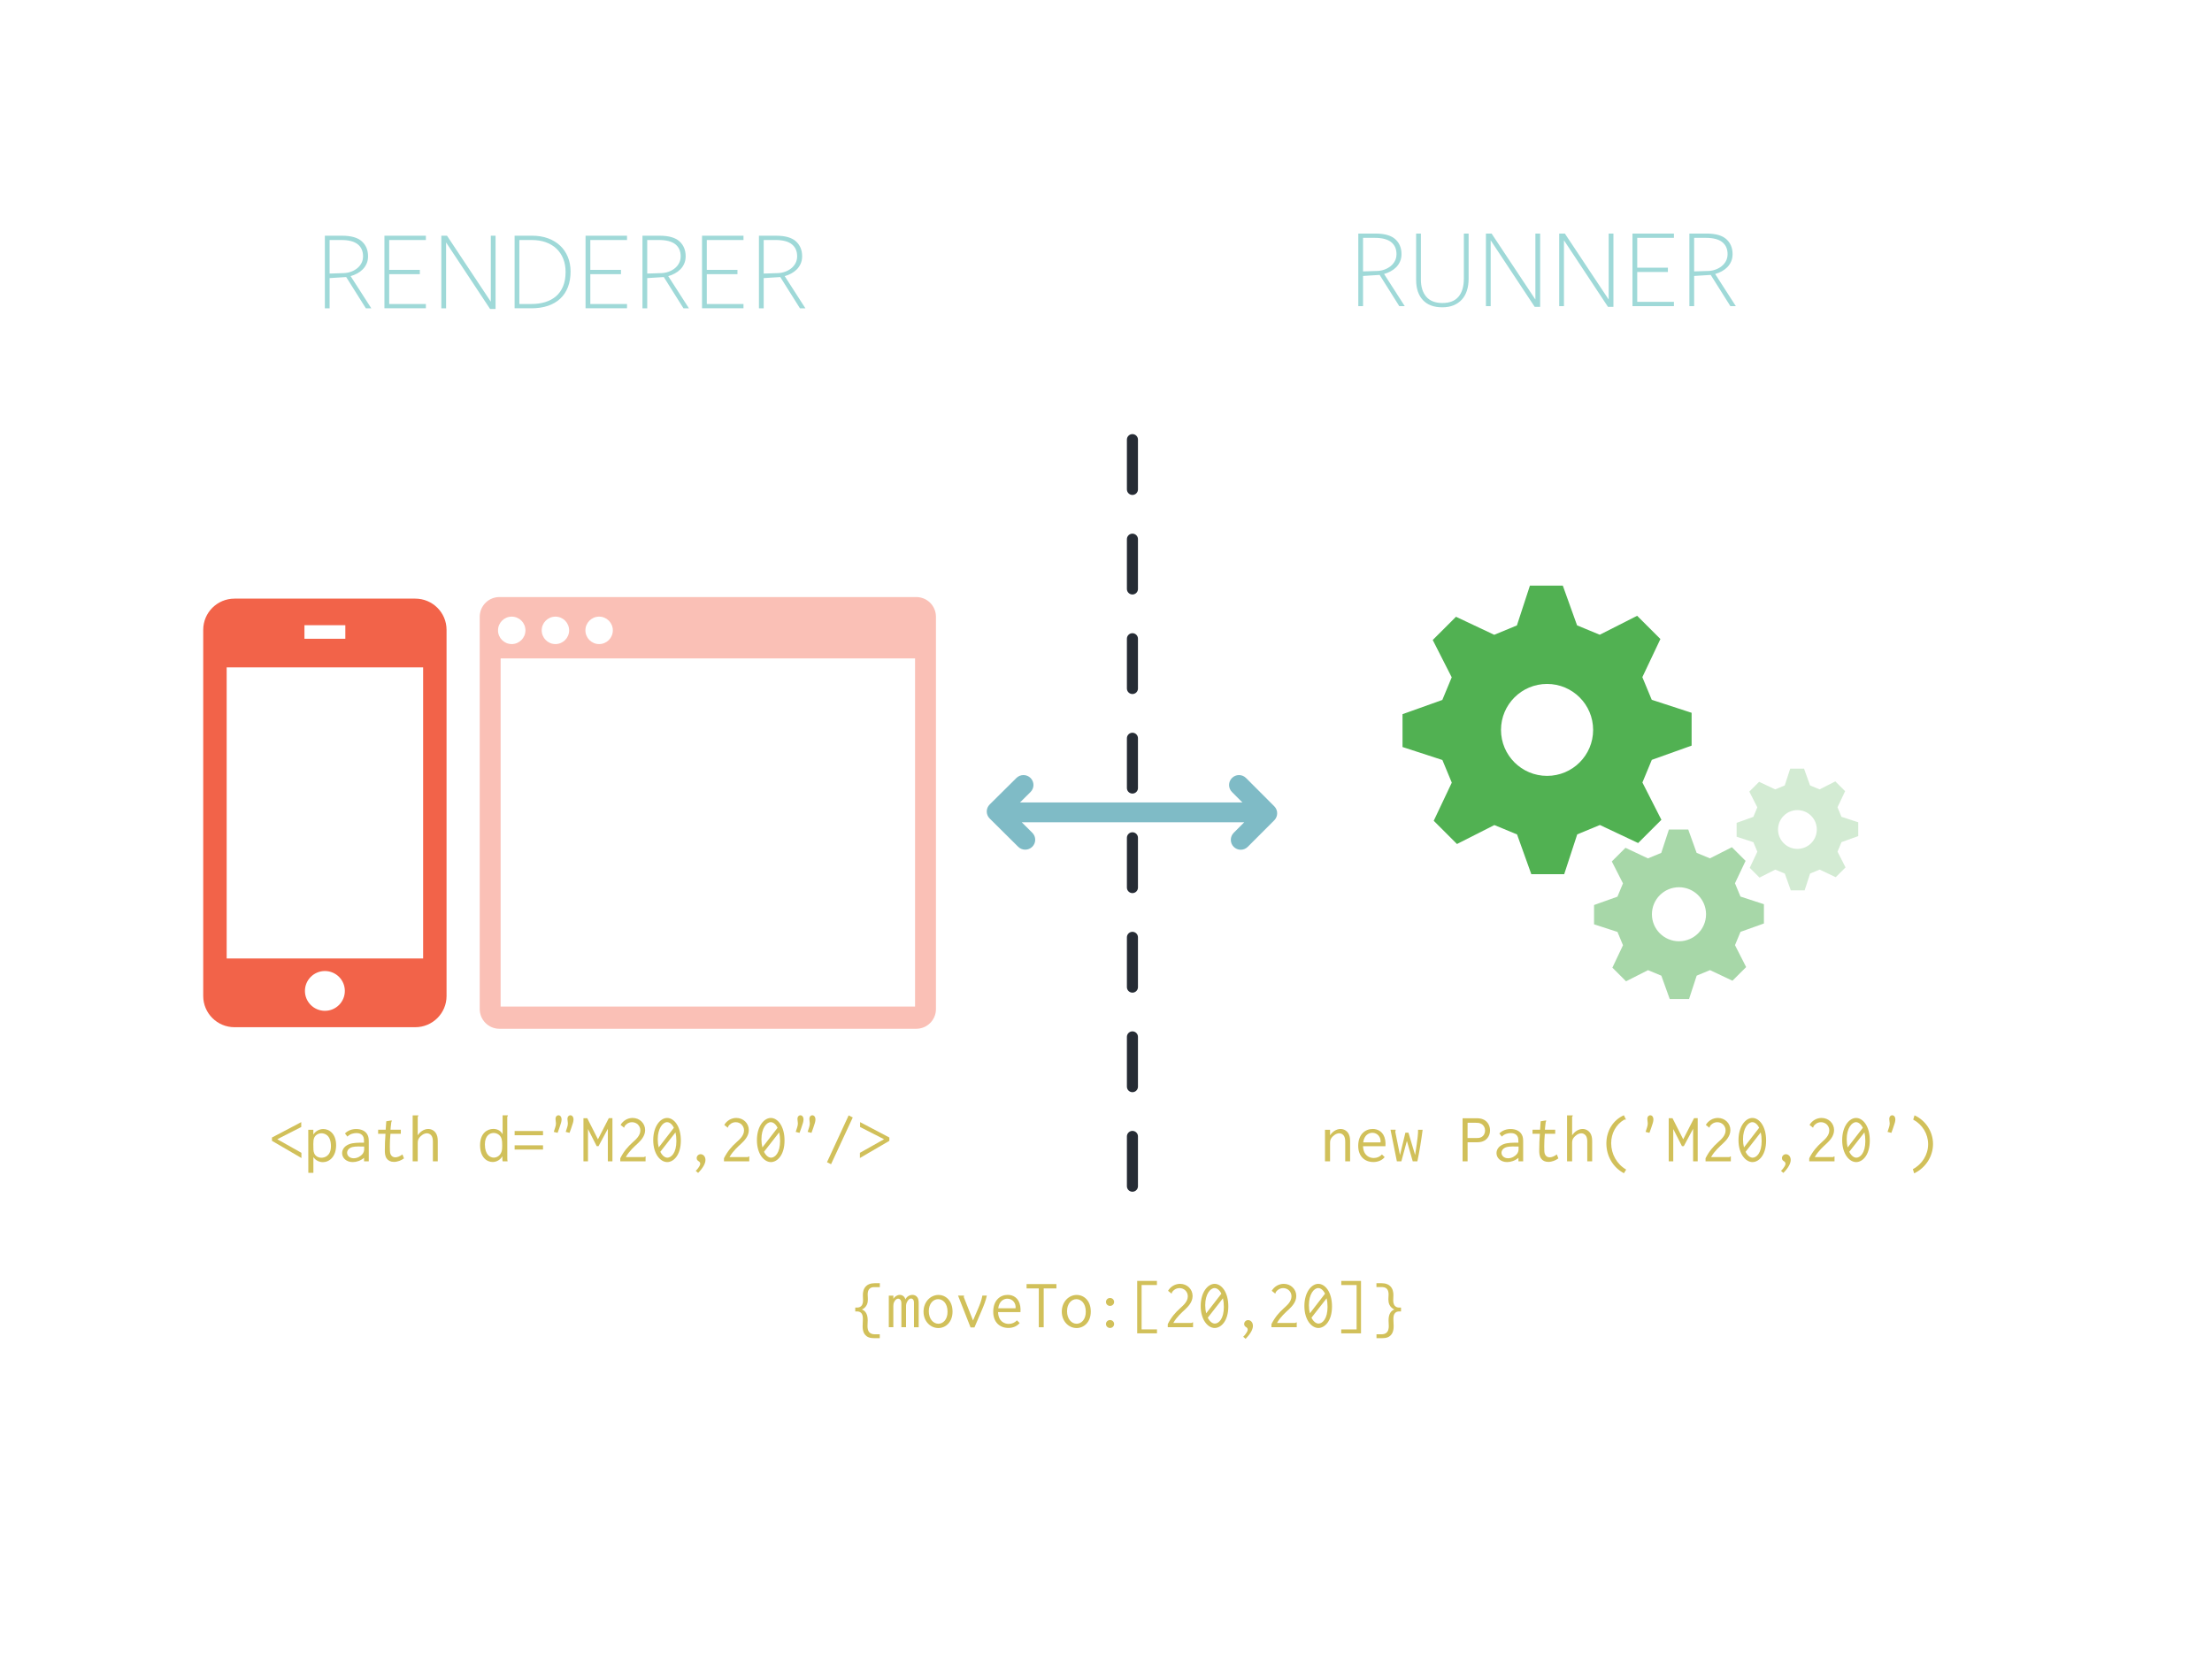 <?xml version="1.0" encoding="utf-8"?>
<!-- Generator: Adobe Illustrator 16.0.0, SVG Export Plug-In . SVG Version: 6.00 Build 0)  -->
<!DOCTYPE svg PUBLIC "-//W3C//DTD SVG 1.1//EN" "http://www.w3.org/Graphics/SVG/1.1/DTD/svg11.dtd">
<svg version="1.1" id="Layer_1" xmlns="http://www.w3.org/2000/svg" xmlns:xlink="http://www.w3.org/1999/xlink" x="0px" y="0px"
	 width="800px" height="600px" viewBox="0 0 800 600" enable-background="new 0 0 800 600" xml:space="preserve">
<path fill="#F26349" d="M150.183,216.501H84.811c-6.25,0-11.314,5.056-11.314,11.29v132.422c0,6.233,5.064,11.29,11.314,11.29
	h65.372c6.261,0,11.32-5.057,11.32-11.29V227.791C161.503,221.557,156.443,216.501,150.183,216.501z M110.107,226.117h14.787v4.899
	h-14.787V226.117z M117.507,365.575c-3.986,0-7.223-3.22-7.223-7.195c0-3.972,3.237-7.196,7.223-7.196
	c3.981,0,7.209,3.226,7.209,7.196C124.717,362.355,121.488,365.575,117.507,365.575z M153.027,346.644H81.976V241.36h71.051V346.644
	L153.027,346.644z"/>
<path opacity="0.4" fill="#F26349" enable-background="new    " d="M331.379,215.933H180.625c-3.93,0-7.125,3.186-7.125,7.124
	v141.886c0,3.936,3.195,7.127,7.125,7.127h150.754c3.935,0,7.121-3.191,7.121-7.127V223.057
	C338.5,219.119,335.313,215.933,331.379,215.933z M216.681,223.015c2.736,0,4.958,2.224,4.958,4.962
	c0,2.738-2.223,4.962-4.958,4.962c-2.74,0-4.958-2.224-4.958-4.962C211.723,225.239,213.94,223.015,216.681,223.015z
	 M200.876,223.015c2.737,0,4.96,2.224,4.96,4.962c0,2.738-2.223,4.962-4.96,4.962c-2.74,0-4.958-2.224-4.958-4.962
	C195.917,225.239,198.136,223.015,200.876,223.015z M180.117,227.978c0-2.739,2.218-4.962,4.958-4.962
	c2.735,0,4.958,2.224,4.958,4.962s-2.224,4.962-4.958,4.962C182.335,232.939,180.117,230.716,180.117,227.978z M330.945,364.039
	H181.061V238.132h149.885L330.945,364.039L330.945,364.039z"/>
<path fill="#51B152" d="M611.794,269.665V257.79l-1.681-0.547l-12.736-4.15l-3.399-8.19l6.533-13.796l-8.415-8.396l-1.574,0.798
	l-11.946,6.055l-8.205-3.392l-5.157-14.368h-11.896l-0.549,1.678l-4.157,12.712l-8.202,3.391l-13.828-6.52l-8.412,8.397l0.8,1.572
	l6.066,11.926l-3.396,8.185l-14.397,5.146v11.876l1.682,0.547l12.737,4.15l3.397,8.188l-6.531,13.798l8.41,8.397l1.577-0.8
	l11.947-6.054l8.204,3.392l5.154,14.367h11.897l0.55-1.679l4.159-12.71l8.204-3.394l13.824,6.521l8.414-8.398l-0.8-1.573L594,283
	l3.398-8.189L611.794,269.665z M559.517,280.607c-9.2,0-16.66-7.445-16.66-16.628c0-9.184,7.46-16.628,16.66-16.628
	c9.201,0,16.66,7.445,16.66,16.628S568.718,280.607,559.517,280.607z"/>
<path opacity="0.5" fill="#51B152" enable-background="new    " d="M637.94,333.993v-6.977l-0.987-0.321l-7.483-2.438l-1.997-4.812
	l3.84-8.104l-4.944-4.934l-0.926,0.47l-7.019,3.557l-4.82-1.991l-3.029-8.441h-6.989l-0.322,0.985l-2.442,7.469l-4.82,1.991
	l-8.124-3.83l-4.942,4.934l0.471,0.924l3.563,7.007l-1.995,4.809l-8.46,3.023v6.978l0.988,0.321l7.483,2.438l1.995,4.812
	l-3.837,8.105l4.941,4.935l0.927-0.471l7.02-3.557l4.818,1.992l3.029,8.439h6.99l0.322-0.984l2.442-7.469l4.82-1.992l8.122,3.831
	l4.942-4.935l-0.47-0.925l-3.564-7.004l1.996-4.812L637.94,333.993z M607.227,340.422c-5.404,0-9.787-4.374-9.787-9.769
	c0-5.396,4.383-9.771,9.787-9.771c5.406,0,9.788,4.374,9.788,9.771C617.015,336.048,612.633,340.422,607.227,340.422z"/>
<path opacity="0.25" fill="#51B152" enable-background="new    " d="M672.057,302.396v-5.006l-0.707-0.23l-5.357-1.749l-1.432-3.453
	l2.75-5.816l-3.54-3.541l-0.663,0.336l-5.026,2.553l-3.452-1.43l-2.17-6.058h-5.006l-0.23,0.708l-1.75,5.359l-3.45,1.43
	l-5.818-2.749l-3.539,3.54l0.337,0.663l2.552,5.028l-1.429,3.45l-6.059,2.17v5.006l0.708,0.23l5.358,1.75l1.431,3.452l-2.748,5.817
	l3.538,3.54l0.664-0.338l5.025-2.553l3.452,1.432l2.169,6.057h5.007l0.23-0.707l1.75-5.359l3.452-1.43l5.815,2.749l3.54-3.541
	l-0.336-0.663l-2.553-5.026l1.43-3.451L672.057,302.396z M650.062,307.011c-3.872,0-7.012-3.139-7.012-7.011s3.14-7.011,7.012-7.011
	c3.87,0,7.01,3.139,7.01,7.011S653.933,307.011,650.062,307.011z"/>
<g>
	<g>
		<path fill="#9FD9D8" d="M502.922,98.142c0.756-0.405,1.428-0.903,2.016-1.491c0.589-0.588,1.058-1.281,1.407-2.078
			c0.351-0.799,0.525-1.688,0.525-2.668c0-2.239-0.75-4.038-2.247-5.396c-1.498-1.358-3.886-2.037-7.161-2.037h-6.216v26.25h1.722
			v-10.92l5.997-0.378l7.106,11.298h1.975l-7.477-11.634C501.382,98.863,502.166,98.548,502.922,98.142z M498.067,97.994
			l-5.101,0.168V86.024h4.257c2.642,0,4.607,0.512,5.9,1.533c1.292,1.022,1.938,2.472,1.938,4.347c0,0.924-0.195,1.758-0.59,2.5
			c-0.394,0.742-0.921,1.371-1.581,1.89s-1.403,0.924-2.232,1.218C499.829,97.806,498.967,97.967,498.067,97.994z M529.423,100.767
			c0,2.8-0.637,4.971-1.911,6.511c-1.273,1.539-3.228,2.31-5.857,2.31c-2.576,0-4.517-0.757-5.817-2.269
			c-1.301-1.512-1.953-3.584-1.953-6.216V84.471h-1.722v16.758c0,3.108,0.812,5.537,2.436,7.287s3.962,2.625,7.016,2.625
			c1.566,0,2.938-0.245,4.115-0.734c1.177-0.49,2.17-1.184,2.981-2.08c0.812-0.895,1.421-1.98,1.827-3.254
			c0.405-1.274,0.609-2.695,0.609-4.264V84.471h-1.724V100.767L529.423,100.767z M555.295,108.326l-15.839-23.855h-2.053v26.25
			h1.722V86.907l15.918,24.066h1.974V84.471h-1.722V108.326L555.295,108.326z M581.797,108.326l-15.839-23.855h-2.053v26.25h1.722
			V86.907l15.918,24.066h1.975V84.471h-1.723V108.326L581.797,108.326z M590.407,110.721H605.4v-1.555h-13.271V98.373h11.088v-1.555
			h-11.088V86.024H605.4V84.47h-14.993V110.721L590.407,110.721z M620.311,99.087c0.812-0.224,1.597-0.539,2.353-0.945
			c0.756-0.405,1.429-0.903,2.017-1.491c0.588-0.588,1.058-1.281,1.406-2.078c0.352-0.799,0.525-1.688,0.525-2.668
			c0-2.239-0.749-4.038-2.247-5.396c-1.498-1.358-3.886-2.037-7.161-2.037h-6.216v26.25h1.722v-10.92l5.997-0.378l7.106,11.298
			h1.975L620.311,99.087z M617.808,97.994l-5.1,0.168V86.024h4.258c2.642,0,4.606,0.512,5.899,1.533
			c1.293,1.022,1.938,2.472,1.938,4.347c0,0.924-0.196,1.758-0.591,2.5c-0.394,0.742-0.92,1.371-1.58,1.89s-1.405,0.924-2.233,1.218
			C619.57,97.806,618.707,97.967,617.808,97.994z"/>
	</g>
</g>
<g>
	<g>
		<path fill="#9FD9D8" d="M129.163,98.919c0.756-0.405,1.428-0.903,2.016-1.491c0.588-0.588,1.056-1.281,1.407-2.078
			c0.35-0.799,0.525-1.688,0.525-2.668c0-2.239-0.75-4.038-2.247-5.396c-1.498-1.358-3.885-2.037-7.161-2.037h-6.216v26.25h1.722
			v-10.92l5.997-0.378l7.107,11.298h1.974l-7.476-11.634C127.623,99.641,128.407,99.325,129.163,98.919z M124.309,98.771l-5.1,0.168
			V86.802h4.257c2.641,0,4.606,0.512,5.899,1.533c1.293,1.022,1.939,2.472,1.939,4.347c0,0.924-0.197,1.758-0.59,2.5
			c-0.394,0.742-0.92,1.371-1.581,1.89c-0.661,0.519-1.405,0.924-2.234,1.218C126.071,98.583,125.208,98.744,124.309,98.771z
			 M139.032,111.498h14.994v-1.555h-13.272V99.15h11.087v-1.555h-11.087V86.802h13.272v-1.554h-14.994V111.498z M177.504,109.104
			l-15.838-23.855h-2.055v26.25h1.723V87.684l15.918,24.066h1.975V85.248h-1.723V109.104L177.504,109.104z M202.578,88.839
			c-1.205-1.134-2.66-2.016-4.368-2.646c-1.708-0.63-3.626-0.945-5.755-0.945h-6.342v26.25h6.09c2.213,0,4.193-0.294,5.943-0.882
			c1.75-0.589,3.234-1.449,4.452-2.583c1.218-1.135,2.149-2.527,2.793-4.18c0.644-1.651,0.966-3.541,0.966-5.67
			c0-1.903-0.329-3.653-0.986-5.25C204.713,91.338,203.781,89.973,202.578,88.839z M203.646,103.537
			c-0.604,1.461-1.453,2.663-2.548,3.604c-1.095,0.941-2.394,1.645-3.896,2.107c-1.501,0.465-3.15,0.695-4.946,0.695h-4.421V86.802
			h4.421c1.937,0,3.663,0.274,5.179,0.823c1.516,0.548,2.801,1.328,3.853,2.339c1.053,1.012,1.86,2.228,2.422,3.646
			c0.562,1.42,0.842,3,0.842,4.742C204.552,100.348,204.25,102.076,203.646,103.537z M211.775,111.498h14.994v-1.555h-13.271V99.15
			h11.088v-1.555h-11.088V86.802h13.271v-1.554h-14.994V111.498z M244.031,98.919c0.756-0.405,1.428-0.903,2.016-1.491
			c0.588-0.588,1.057-1.281,1.407-2.078c0.35-0.799,0.524-1.688,0.524-2.668c0-2.239-0.749-4.038-2.246-5.396
			c-1.498-1.358-3.885-2.037-7.161-2.037h-6.216v26.25h1.722v-10.92l5.997-0.378l7.107,11.298h1.974l-7.476-11.634
			C242.49,99.641,243.275,99.325,244.031,98.919z M239.177,98.771l-5.1,0.168V86.802h4.257c2.641,0,4.607,0.512,5.9,1.533
			c1.293,1.022,1.938,2.472,1.938,4.347c0,0.924-0.196,1.758-0.59,2.5c-0.394,0.742-0.921,1.371-1.581,1.89
			c-0.66,0.519-1.404,0.924-2.234,1.218C240.939,98.583,240.076,98.744,239.177,98.771z M253.9,111.498h14.994v-1.555h-13.271V99.15
			h11.088v-1.555h-11.088V86.802h13.271v-1.554H253.9V111.498z M283.805,99.864c0.811-0.224,1.596-0.539,2.352-0.945
			c0.756-0.405,1.428-0.903,2.016-1.491c0.588-0.588,1.057-1.281,1.407-2.078c0.35-0.799,0.524-1.688,0.524-2.668
			c0-2.239-0.749-4.038-2.246-5.396c-1.498-1.358-3.885-2.037-7.161-2.037h-6.216v26.25h1.722v-10.92l5.997-0.378l7.107,11.298
			h1.974L283.805,99.864z M281.302,98.771l-5.1,0.168V86.802h4.257c2.641,0,4.607,0.512,5.9,1.533
			c1.293,1.022,1.938,2.472,1.938,4.347c0,0.924-0.196,1.758-0.59,2.5c-0.394,0.742-0.921,1.371-1.581,1.89
			c-0.66,0.519-1.404,0.924-2.234,1.218C283.064,98.583,282.201,98.744,281.302,98.771z"/>
	</g>
</g>
<path fill="none" stroke="#262C35" stroke-width="4" stroke-linecap="round" stroke-miterlimit="10" stroke-dasharray="18" d="
	M409.559,429.003v-272"/>
<g>
	<g>
		<path fill="#7FBBC6" d="M460.854,291.597l-10.221-10.229c-1.398-1.402-3.669-1.402-5.07,0c-0.7,0.7-1.052,1.619-1.052,2.537
			s0.352,1.838,1.052,2.538l3.771,3.775h-80.436l3.813-3.781c1.409-1.4,1.409-3.67,0-5.071c-1.413-1.398-3.701-1.398-5.11,0
			l-9.667,9.589c-1.412,1.402-1.412,3.671,0,5.07l10.299,10.217c1.41,1.4,3.697,1.4,5.109,0c0.707-0.699,1.06-1.617,1.06-2.534
			s-0.353-1.836-1.06-2.535l-3.813-3.783h80.452l-0.008,0.021l-3.783,3.784c-1.398,1.402-1.398,3.676,0,5.078
			c1.4,1.398,3.673,1.398,5.07,0l9.595-9.602C462.256,295.27,462.256,292.997,460.854,291.597z"/>
	</g>
</g>
<g enable-background="new    ">
	<path fill="#D1C05A" d="M479.204,408.59h1.833v2.006c0.839-1.272,2.246-2.286,3.796-2.286c1.301,0,2.472,0.73,3.04,2.015
		c0.406,0.918,0.412,1.86,0.412,2.752V420h-1.77v-6.881c0-0.807-0.004-1.786-0.623-2.524c-0.41-0.49-0.975-0.724-1.548-0.724
		c-1.207,0-2.305,1.01-2.739,1.59c-0.476,0.633-0.568,1.191-0.568,1.96V420h-1.833V408.59z"/>
	<path fill="#D1C05A" d="M500.986,412.362c0.111,0.663,0.148,1.396,0.079,2.181h-8.104c0.137,3.419,2.348,4.261,3.875,4.261
		c1.136,0,2.213-0.451,2.957-1.284l0.992,0.971c-0.979,1.175-2.458,1.771-4.088,1.771c-3.102,0-5.482-2.035-5.482-5.84
		c0-4.168,2.522-6.118,5.25-6.118C498.336,408.304,500.467,409.297,500.986,412.362z M499.297,413.162
		c0.215-1.852-1.107-3.477-2.958-3.477c-1.226,0-2.964,0.784-3.319,3.477H499.297z"/>
	<path fill="#D1C05A" d="M504.722,408.568c0.065,0.194,0,0.361-0.041,0.494c-0.062,0.199-0.058,0.29-0.024,0.455l1.662,8.239
		l1.963-8.11h1.1l2.416,8.089c0.983-6.497,1.102-7.766,1.057-9.146h1.66c-0.491,3.832-1.125,7.646-1.897,11.432h-1.683l-2.113-7.398
		l-2.006,7.398h-1.618l-2.308-11.453H504.722z"/>
	<path fill="#D1C05A" d="M533.712,404.427c1.005,0,1.971,0.025,2.947,0.528c1.472,0.758,2.229,2.281,2.229,3.856
		c0,1.579-0.758,3.07-2.197,3.803c-0.946,0.48-1.88,0.505-2.85,0.505h-3.062V420h-1.812v-15.573H533.712z M530.757,411.588h3.149
		c0.613,0,1.207-0.015,1.809-0.318c0.902-0.457,1.384-1.385,1.384-2.378c0-1.014-0.505-2.004-1.476-2.491
		c-0.635-0.318-1.26-0.334-1.911-0.334h-2.933L530.757,411.588z"/>
	<path fill="#D1C05A" d="M546.34,408.33c1.772,0,3.221,0.647,3.971,1.896c0.527,0.879,0.561,1.763,0.561,2.698V420h-1.704v-1.251
		c-1.245,1.021-2.697,1.531-4.101,1.531c-2.385,0-3.841-1.557-3.841-3.231c0-1.266,0.817-2.601,2.618-3.263
		c1.453-0.533,3.254-0.516,4.936-0.516h0.366v-0.41c0-0.605,0.009-1.34-0.372-1.965c-0.322-0.529-0.992-1.099-2.349-1.099
		c-1.055,0-2.341,0.294-3.275,1.273l-0.885-1.144C543.332,408.825,544.799,408.33,546.34,408.33z M548.801,414.65
		c-1.188,0-2.716-0.074-3.753,0.173c-1.431,0.342-2.014,1.274-2.014,2.104c0,1.021,0.885,1.977,2.398,1.977
		c1.495,0,2.587-0.907,3.003-1.348c0.77-0.819,0.775-1.56,0.775-2.151v-0.755H548.801z"/>
	<path fill="#D1C05A" d="M559.165,405.203c0.088,0.254-0.092,0.407-0.142,0.675c-0.117,0.634-0.289,2.69-0.289,2.69h3.73v1.488
		h-3.753c-0.144,1.484-0.216,2.975-0.216,4.468c0,1.654,0.059,2.094,0.072,2.194c0.184,1.371,1.069,1.843,1.922,1.843
		c0.703,0,1.588-0.321,2.557-1.042l0.562,1.424c-0.966,0.707-2.29,1.275-3.649,1.275c-1.167,0-2.059-0.453-2.601-1.217
		c-0.665-0.937-0.674-2.084-0.674-3.108c0-1.938,0.077-3.882,0.237-5.837h-2.675l0.021-1.467h2.718l0.216-3.063L559.165,405.203z"/>
	<path fill="#D1C05A" d="M566.747,403.392h2.071c0.008,0.023,0.012,0.049,0.012,0.074c0,0.131-0.102,0.208-0.158,0.269
		c-0.086,0.089-0.092,0.154-0.092,0.239v6.622c0.839-1.272,2.246-2.286,3.796-2.286c1.302,0,2.472,0.73,3.04,2.015
		c0.406,0.918,0.412,1.86,0.412,2.752V420h-1.77v-6.881c0-0.807-0.004-1.786-0.623-2.524c-0.41-0.49-0.975-0.724-1.547-0.724
		c-1.208,0-2.305,1.01-2.74,1.59c-0.476,0.633-0.568,1.191-0.568,1.96V420h-1.833V403.392z"/>
	<path fill="#D1C05A" d="M588.047,404.88c-0.084,0.048-0.164,0.052-0.201,0.052c-0.099,0-0.178-0.029-0.266-0.029
		c-0.1,0-0.16,0.039-0.227,0.078c-2.92,1.723-4.649,4.906-4.649,8.477c0,3.883,2.014,7.556,5.43,9.541l-0.819,1.315
		c-3.959-2.077-6.349-6.233-6.349-10.772c0-4.575,2.459-8.491,6.327-10.192L588.047,404.88z"/>
	<path fill="#D1C05A" d="M597.14,408.051l-0.604,1.66l-1.38-0.345l0.539-1.683c0.135-0.421,0.243-0.893,0.243-1.383
		c0-0.542-0.156-1.042-0.156-1.583c0-0.988,0.586-1.373,1.067-1.373c0.491,0,1.125,0.411,1.125,1.542
		C597.974,405.544,597.762,406.341,597.14,408.051z"/>
	<path fill="#D1C05A" d="M604.895,404.427l3.86,7.614l3.926-7.636h1.316v15.616h-1.661v-11.777l-3.365,6.277h-0.668l-3.149-6.19
		v11.69h-1.64v-15.595H604.895z"/>
	<path fill="#D1C05A" d="M621.301,404.318c2.542,0,4.518,1.948,4.518,4.375c0,2.239-1.599,3.842-2.74,4.911
		c-1.123,1.052-2.939,2.6-4.238,4.864h6.535c0.114,0,0.166-0.017,0.268-0.104c0.052-0.045,0.174-0.166,0.336-0.112V420h-9.146v-1.1
		c1.312-2.587,2.746-4.194,4.525-5.797c1.129-1.018,2.728-2.385,2.728-4.282c0-1.674-1.332-2.959-2.991-2.959
		c-1.36,0-2.295,0.848-2.663,1.419c-0.133,0.207-0.069,0.363-0.218,0.575l-1.272-1.014
		C617.859,405.273,619.533,404.318,621.301,404.318z"/>
	<path fill="#D1C05A" d="M638.738,412.477c0,5.352-2.668,7.805-4.929,7.805c-2.463,0-5.059-2.905-5.059-7.943
		c0-4.984,2.56-8.02,5.031-8.02C636.179,404.318,638.738,407.161,638.738,412.477z M633.759,405.851
		c-1.544,0-3.373,2.199-3.373,6.184c0,1.101,0.128,2.088,0.348,2.943l5.482-7.099C635.548,406.504,634.61,405.851,633.759,405.851z
		 M631.311,416.562c0.677,1.366,1.635,2.125,2.56,2.125c1.374,0,3.252-1.654,3.252-6.007c0-1.211-0.121-2.252-0.328-3.131
		L631.311,416.562z"/>
	<path fill="#D1C05A" d="M644.982,424.206l-0.862-0.755c0.593-0.545,1.013-1.153,1.257-1.555c0.122-0.2,0.37-0.628,0.37-1.041
		c0-0.515-0.368-0.745-0.586-0.89c-0.221-0.146-0.697-0.434-0.697-1.105c0-0.755,0.616-1.426,1.439-1.426
		c0.889,0,1.735,0.794,1.735,2.073C647.639,420.809,646.724,422.438,644.982,424.206z"/>
	<path fill="#D1C05A" d="M658.801,404.318c2.542,0,4.518,1.948,4.518,4.375c0,2.239-1.599,3.842-2.74,4.911
		c-1.123,1.052-2.939,2.6-4.238,4.864h6.535c0.114,0,0.166-0.017,0.268-0.104c0.052-0.045,0.174-0.166,0.336-0.112V420h-9.146v-1.1
		c1.312-2.587,2.746-4.194,4.525-5.797c1.129-1.018,2.728-2.385,2.728-4.282c0-1.674-1.332-2.959-2.991-2.959
		c-1.36,0-2.295,0.848-2.663,1.419c-0.133,0.207-0.069,0.363-0.218,0.575l-1.272-1.014
		C655.359,405.273,657.033,404.318,658.801,404.318z"/>
	<path fill="#D1C05A" d="M676.238,412.477c0,5.352-2.668,7.805-4.929,7.805c-2.463,0-5.059-2.905-5.059-7.943
		c0-4.984,2.56-8.02,5.031-8.02C673.679,404.318,676.238,407.161,676.238,412.477z M671.259,405.851
		c-1.544,0-3.373,2.199-3.373,6.184c0,1.101,0.128,2.088,0.348,2.943l5.482-7.099C673.048,406.504,672.11,405.851,671.259,405.851z
		 M668.811,416.562c0.677,1.366,1.635,2.125,2.56,2.125c1.374,0,3.252-1.654,3.252-6.007c0-1.211-0.121-2.252-0.328-3.131
		L668.811,416.562z"/>
	<path fill="#D1C05A" d="M684.64,408.051l-0.604,1.66l-1.38-0.345l0.539-1.683c0.135-0.421,0.244-0.893,0.244-1.383
		c0-0.542-0.157-1.042-0.157-1.583c0-0.988,0.585-1.373,1.067-1.373c0.491,0,1.125,0.411,1.125,1.542
		C685.474,405.544,685.261,406.341,684.64,408.051z"/>
	<path fill="#D1C05A" d="M692.416,403.37c4.061,1.868,6.687,5.918,6.687,10.368c0,4.491-2.671,8.643-6.816,10.619l-0.475-1.51
		c3.378-1.788,5.522-5.276,5.522-9.038c0-3.709-2.089-7.131-5.393-8.887L692.416,403.37z"/>
</g>
<g enable-background="new    ">
	<path fill="#D1C05A" d="M309.812,472.903c0.444,0,1.126,0.009,1.672-0.563c0.585-0.614,0.647-1.511,0.647-2.121
		c0-0.604-0.064-1.17-0.064-1.789c0-0.941,0.134-2.347,1.233-3.349c1.199-1.093,2.805-1,4.146-1h0.755v1.424h-0.863
		c-1.093,0-1.854-0.102-2.526,0.317c-0.962,0.602-1.002,1.817-1.002,2.325c0,0.599,0.074,1.146,0.074,1.757
		c0,0.594-0.066,1.333-0.397,2.01c-0.369,0.755-1.005,1.348-1.778,1.68c0.948,0.33,2.111,1.281,2.111,3.893
		c0,0.773-0.079,1.429-0.079,2.09c0,0.86,0.127,1.955,1.021,2.57c0.684,0.471,1.463,0.42,2.491,0.42h0.927v1.402h-0.906
		c-1.544,0-2.824,0.076-3.903-0.753c-1.317-1.011-1.394-2.72-1.394-3.627c0-0.974,0.094-1.719,0.094-2.498
		c0-1.079-0.169-1.808-0.66-2.288c-0.513-0.502-1.156-0.497-1.579-0.497h-0.518v-1.402H309.812z"/>
	<path fill="#D1C05A" d="M321.449,468.59h1.661l-0.021,1.121c0.525-0.798,1.4-1.403,2.337-1.403c1.023,0,1.841,0.72,2.02,1.662
		c0.444-1.01,1.463-1.66,2.559-1.66c0.643,0,1.349,0.246,1.786,0.907c0.505,0.763,0.465,1.729,0.465,2.673v8.132h-1.704v-8.11
		c0-0.519,0.056-1.172-0.154-1.653c-0.185-0.422-0.537-0.638-0.907-0.638c-0.693,0-1.139,0.711-1.328,1.03
		c-0.421,0.711-0.48,1.2-0.48,1.8V480H326v-7.938c0-0.471,0.035-1.021-0.113-1.5c-0.194-0.626-0.651-0.879-1.058-0.879
		c-0.458,0-0.968,0.298-1.381,1.065c-0.324,0.601-0.361,1.1-0.361,1.637V480h-1.639V468.59z"/>
	<path fill="#D1C05A" d="M339.362,480.302c-2.878,0-5.352-2.448-5.352-5.923c0-3.527,2.495-6.048,5.405-6.048
		c2.595,0,5.083,2.068,5.083,6.011C344.499,478.128,342.066,480.302,339.362,480.302z M335.912,474.224
		c0,2.816,1.645,4.525,3.465,4.525c1.667,0,3.312-1.458,3.312-4.332c0-3.136-1.748-4.557-3.396-4.557
		C337.547,469.86,335.912,471.425,335.912,474.224z"/>
	<path fill="#D1C05A" d="M348.649,468.568c0.043,0.204-0.08,0.337-0.08,0.489c0,0.06,0.016,0.104,0.037,0.157l3.3,8.348l1.833-4.249
		c0.646-1.498,1.25-3.082,1.553-4.745h1.618c-0.38,1.74-1.021,3.405-1.704,5.004l-2.783,6.514h-1.402l-4.53-11.518H348.649z"/>
	<path fill="#D1C05A" d="M368.986,472.362c0.112,0.663,0.148,1.396,0.079,2.181h-8.104c0.136,3.419,2.348,4.261,3.875,4.261
		c1.135,0,2.212-0.451,2.956-1.284l0.992,0.971c-0.978,1.175-2.458,1.771-4.087,1.771c-3.102,0-5.483-2.035-5.483-5.84
		c0-4.168,2.523-6.118,5.25-6.118C366.336,468.304,368.467,469.297,368.986,472.362z M367.296,473.162
		c0.215-1.852-1.107-3.477-2.958-3.477c-1.225,0-2.963,0.784-3.319,3.477H367.296z"/>
	<path fill="#D1C05A" d="M382.062,464.405v1.574h-4.595v14.042h-1.769v-14.042h-4.422v-1.574H382.062z"/>
	<path fill="#D1C05A" d="M389.362,480.302c-2.878,0-5.352-2.448-5.352-5.923c0-3.527,2.495-6.048,5.405-6.048
		c2.595,0,5.083,2.068,5.083,6.011C394.499,478.128,392.066,480.302,389.362,480.302z M385.912,474.224
		c0,2.816,1.645,4.525,3.465,4.525c1.667,0,3.312-1.458,3.312-4.332c0-3.136-1.748-4.557-3.396-4.557
		C387.547,469.86,385.912,471.425,385.912,474.224z"/>
	<path fill="#D1C05A" d="M401.463,472.301c-0.82,0-1.478-0.647-1.478-1.436c0-0.786,0.657-1.435,1.478-1.435
		c0.822,0,1.479,0.648,1.479,1.435C402.941,471.652,402.285,472.301,401.463,472.301z M401.463,480.281
		c-0.82,0-1.478-0.647-1.478-1.436c0-0.786,0.657-1.435,1.478-1.435c0.822,0,1.479,0.648,1.479,1.435
		C402.941,479.633,402.285,480.281,401.463,480.281z"/>
	<path fill="#D1C05A" d="M418.418,463.262v1.488h-5.543v16.048h5.564v1.424h-7.16v-18.96H418.418z"/>
	<path fill="#D1C05A" d="M426.801,464.318c2.543,0,4.518,1.948,4.518,4.375c0,2.239-1.599,3.842-2.74,4.911
		c-1.123,1.052-2.939,2.6-4.238,4.864h6.535c0.114,0,0.166-0.017,0.268-0.104c0.052-0.045,0.174-0.166,0.336-0.112V480h-9.145v-1.1
		c1.311-2.587,2.745-4.194,4.523-5.797c1.13-1.018,2.729-2.385,2.729-4.282c0-1.674-1.332-2.959-2.991-2.959
		c-1.36,0-2.296,0.848-2.663,1.419c-0.133,0.207-0.069,0.363-0.218,0.575l-1.272-1.014
		C423.359,465.273,425.033,464.318,426.801,464.318z"/>
	<path fill="#D1C05A" d="M444.238,472.477c0,5.352-2.668,7.805-4.929,7.805c-2.463,0-5.059-2.905-5.059-7.943
		c0-4.984,2.56-8.02,5.031-8.02C441.679,464.318,444.238,467.161,444.238,472.477z M439.259,465.851
		c-1.544,0-3.373,2.199-3.373,6.184c0,1.101,0.128,2.088,0.348,2.943l5.482-7.099C441.048,466.504,440.11,465.851,439.259,465.851z
		 M436.811,476.562c0.677,1.366,1.635,2.125,2.56,2.125c1.374,0,3.252-1.654,3.252-6.007c0-1.211-0.121-2.252-0.328-3.131
		L436.811,476.562z"/>
	<path fill="#D1C05A" d="M450.482,484.206l-0.862-0.755c0.593-0.545,1.013-1.153,1.257-1.555c0.122-0.2,0.37-0.628,0.37-1.041
		c0-0.515-0.368-0.745-0.586-0.89c-0.221-0.146-0.697-0.434-0.697-1.105c0-0.755,0.616-1.426,1.439-1.426
		c0.889,0,1.735,0.794,1.735,2.073C453.139,480.809,452.224,482.438,450.482,484.206z"/>
	<path fill="#D1C05A" d="M464.301,464.318c2.542,0,4.518,1.948,4.518,4.375c0,2.239-1.599,3.842-2.74,4.911
		c-1.123,1.052-2.939,2.6-4.238,4.864h6.535c0.114,0,0.166-0.017,0.268-0.104c0.052-0.045,0.174-0.166,0.336-0.112V480h-9.146v-1.1
		c1.312-2.587,2.746-4.194,4.525-5.797c1.129-1.018,2.728-2.385,2.728-4.282c0-1.674-1.332-2.959-2.991-2.959
		c-1.36,0-2.295,0.848-2.663,1.419c-0.133,0.207-0.069,0.363-0.218,0.575l-1.272-1.014
		C460.859,465.273,462.533,464.318,464.301,464.318z"/>
	<path fill="#D1C05A" d="M481.738,472.477c0,5.352-2.668,7.805-4.929,7.805c-2.463,0-5.059-2.905-5.059-7.943
		c0-4.984,2.56-8.02,5.031-8.02C479.179,464.318,481.738,467.161,481.738,472.477z M476.759,465.851
		c-1.544,0-3.373,2.199-3.373,6.184c0,1.101,0.128,2.088,0.348,2.943l5.482-7.099C478.548,466.504,477.61,465.851,476.759,465.851z
		 M474.311,476.562c0.677,1.366,1.635,2.125,2.56,2.125c1.374,0,3.252-1.654,3.252-6.007c0-1.211-0.121-2.252-0.328-3.131
		L474.311,476.562z"/>
	<path fill="#D1C05A" d="M492.231,482.222h-7.161v-1.424h5.565V464.75h-5.544v-1.488h7.14V482.222z"/>
	<path fill="#D1C05A" d="M506.694,474.306h-0.518c-0.423,0-1.066-0.005-1.579,0.497c-0.49,0.48-0.659,1.209-0.659,2.288
		c0,0.779,0.094,1.524,0.094,2.498c0,0.907-0.076,2.616-1.394,3.627c-1.079,0.829-2.359,0.753-3.903,0.753h-0.906v-1.402h0.928
		c1.028,0,1.808,0.051,2.491-0.42c0.894-0.615,1.021-1.71,1.021-2.57c0-0.661-0.079-1.316-0.079-2.09
		c0-2.611,1.163-3.562,2.111-3.893c-0.773-0.332-1.409-0.925-1.778-1.68c-0.331-0.677-0.397-1.416-0.397-2.01
		c0-0.611,0.074-1.158,0.074-1.757c0-0.508-0.04-1.724-1.002-2.325c-0.673-0.419-1.434-0.317-2.526-0.317h-0.863v-1.424h0.755
		c1.342,0,2.947-0.093,4.146,1c1.1,1.002,1.233,2.407,1.233,3.349c0,0.619-0.063,1.185-0.063,1.789c0,0.61,0.062,1.507,0.647,2.121
		c0.546,0.572,1.229,0.563,1.672,0.563h0.496V474.306z"/>
</g>
<g enable-background="new    ">
	<path fill="#D1C05A" d="M108.954,407.598l-8.671,4.422l8.735,4.918v1.876l-10.655-6.212v-1.208l10.591-5.564V407.598z"/>
	<path fill="#D1C05A" d="M113.322,408.59v1.747c0.776-1.248,2.141-2.006,3.606-2.006c2.247,0,4.633,1.801,4.633,5.83
		c0,4.188-2.457,6.145-4.791,6.145c-1.387,0-2.665-0.687-3.427-1.815v5.673h-1.833l-0.021-15.573H113.322z M113.621,411.519
		c-0.251,0.594-0.302,1.288-0.302,2.251c0,1.654-0.007,2.595,0.328,3.365c0.451,1.038,1.527,1.574,2.61,1.574
		c1.07,0,3.433-0.575,3.433-4.177c0-4.145-2.419-4.668-3.421-4.668C115.118,409.864,114.056,410.493,113.621,411.519z"/>
	<path fill="#D1C05A" d="M128.84,408.33c1.772,0,3.221,0.647,3.971,1.896c0.527,0.879,0.561,1.763,0.561,2.698V420h-1.704v-1.251
		c-1.246,1.021-2.697,1.531-4.1,1.531c-2.385,0-3.841-1.557-3.841-3.231c0-1.266,0.817-2.601,2.618-3.263
		c1.453-0.533,3.253-0.516,4.935-0.516h0.367v-0.41c0-0.605,0.009-1.34-0.372-1.965c-0.322-0.529-0.993-1.099-2.349-1.099
		c-1.055,0-2.34,0.294-3.275,1.273l-0.885-1.144C125.832,408.825,127.299,408.33,128.84,408.33z M131.3,414.65
		c-1.187,0-2.715-0.074-3.752,0.173c-1.431,0.342-2.014,1.274-2.014,2.104c0,1.021,0.885,1.977,2.398,1.977
		c1.496,0,2.587-0.907,3.002-1.348c0.77-0.819,0.775-1.56,0.775-2.151v-0.755H131.3z"/>
	<path fill="#D1C05A" d="M141.665,405.203c0.088,0.254-0.092,0.407-0.142,0.675c-0.117,0.634-0.29,2.69-0.29,2.69h3.731v1.488
		h-3.753c-0.144,1.484-0.216,2.975-0.216,4.468c0,1.654,0.06,2.094,0.073,2.194c0.183,1.371,1.069,1.843,1.921,1.843
		c0.704,0,1.589-0.321,2.558-1.042l0.561,1.424c-0.966,0.707-2.291,1.275-3.65,1.275c-1.167,0-2.059-0.453-2.6-1.217
		c-0.665-0.937-0.674-2.084-0.674-3.108c0-1.938,0.078-3.882,0.237-5.837h-2.675l0.021-1.467h2.718l0.216-3.063L141.665,405.203z"/>
	<path fill="#D1C05A" d="M149.247,403.392h2.071c0.008,0.023,0.012,0.049,0.012,0.074c0,0.131-0.102,0.208-0.159,0.269
		c-0.085,0.089-0.091,0.154-0.091,0.239v6.622c0.838-1.272,2.246-2.286,3.795-2.286c1.301,0,2.472,0.73,3.04,2.015
		c0.406,0.918,0.412,1.86,0.412,2.752V420h-1.769v-6.881c0-0.807-0.005-1.786-0.623-2.524c-0.41-0.49-0.975-0.724-1.548-0.724
		c-1.208,0-2.305,1.01-2.74,1.59c-0.475,0.633-0.567,1.191-0.567,1.96V420h-1.833V403.392z"/>
	<path fill="#D1C05A" d="M181.775,403.37h1.92c0.009,0.17-0.085,0.294-0.137,0.373c-0.089,0.138-0.101,0.208-0.1,0.338l0.021,14.862
		c0,0.346,0.018,0.707,0.108,1.057h-1.791c-0.091-0.277-0.108-0.57-0.108-0.841v-0.992c-0.717,1.281-2.066,2.086-3.526,2.086
		c-2.207,0-4.541-1.842-4.541-6.057c0-4.364,2.628-5.91,4.805-5.91c1.578,0,2.8,0.791,3.349,1.964V403.37z M175.366,413.901
		c0,3.762,1.921,4.766,3.214,4.766c1.19,0,2.373-0.796,2.812-2.166c0.185-0.576,0.238-1.217,0.238-2.077
		c0-1.274-0.05-1.912-0.192-2.443c-0.452-1.695-1.927-2.227-2.928-2.227C177.196,409.754,175.366,410.65,175.366,413.901z"/>
	<path fill="#D1C05A" d="M196.389,409.043v1.531h-10.267v-1.531H196.389z M196.389,414.22v1.531h-10.267v-1.531H196.389z"/>
	<path fill="#D1C05A" d="M202.267,408.051l-0.604,1.66l-1.38-0.345l0.539-1.683c0.135-0.421,0.244-0.893,0.244-1.383
		c0-0.542-0.156-1.042-0.156-1.583c0-0.988,0.585-1.373,1.066-1.373c0.491,0,1.125,0.411,1.125,1.542
		C203.101,405.544,202.889,406.341,202.267,408.051z M206.581,408.051l-0.604,1.66l-1.38-0.345l0.539-1.683
		c0.135-0.421,0.244-0.893,0.244-1.383c0-0.542-0.156-1.042-0.156-1.583c0-0.988,0.584-1.373,1.066-1.373
		c0.491,0,1.125,0.411,1.125,1.542C207.415,405.544,207.203,406.341,206.581,408.051z"/>
	<path fill="#D1C05A" d="M212.394,404.427l3.861,7.614l3.925-7.636h1.316v15.616h-1.661v-11.777l-3.365,6.277h-0.668l-3.149-6.19
		v11.69h-1.64v-15.595H212.394z"/>
	<path fill="#D1C05A" d="M228.801,404.318c2.542,0,4.518,1.948,4.518,4.375c0,2.239-1.599,3.842-2.74,4.911
		c-1.123,1.052-2.939,2.6-4.238,4.864h6.535c0.114,0,0.166-0.017,0.268-0.104c0.052-0.045,0.174-0.166,0.336-0.112V420h-9.146v-1.1
		c1.312-2.587,2.746-4.194,4.525-5.797c1.129-1.018,2.728-2.385,2.728-4.282c0-1.674-1.332-2.959-2.991-2.959
		c-1.36,0-2.295,0.848-2.663,1.419c-0.133,0.207-0.069,0.363-0.218,0.575l-1.272-1.014
		C225.359,405.273,227.033,404.318,228.801,404.318z"/>
	<path fill="#D1C05A" d="M246.238,412.477c0,5.352-2.668,7.805-4.929,7.805c-2.463,0-5.059-2.905-5.059-7.943
		c0-4.984,2.56-8.02,5.031-8.02C243.679,404.318,246.238,407.161,246.238,412.477z M241.259,405.851
		c-1.544,0-3.373,2.199-3.373,6.184c0,1.101,0.128,2.088,0.348,2.943l5.482-7.099C243.048,406.504,242.11,405.851,241.259,405.851z
		 M238.811,416.562c0.677,1.366,1.635,2.125,2.56,2.125c1.374,0,3.252-1.654,3.252-6.007c0-1.211-0.121-2.252-0.328-3.131
		L238.811,416.562z"/>
	<path fill="#D1C05A" d="M252.482,424.206l-0.862-0.755c0.593-0.545,1.013-1.153,1.257-1.555c0.122-0.2,0.37-0.628,0.37-1.041
		c0-0.515-0.368-0.745-0.586-0.89c-0.221-0.146-0.697-0.434-0.697-1.105c0-0.755,0.616-1.426,1.439-1.426
		c0.889,0,1.735,0.794,1.735,2.073C255.139,420.809,254.224,422.438,252.482,424.206z"/>
	<path fill="#D1C05A" d="M266.301,404.318c2.542,0,4.518,1.948,4.518,4.375c0,2.239-1.599,3.842-2.74,4.911
		c-1.123,1.052-2.939,2.6-4.238,4.864h6.535c0.114,0,0.166-0.017,0.268-0.104c0.052-0.045,0.174-0.166,0.336-0.112V420h-9.146v-1.1
		c1.312-2.587,2.746-4.194,4.525-5.797c1.129-1.018,2.728-2.385,2.728-4.282c0-1.674-1.332-2.959-2.991-2.959
		c-1.36,0-2.295,0.848-2.663,1.419c-0.133,0.207-0.069,0.363-0.218,0.575l-1.272-1.014
		C262.859,405.273,264.533,404.318,266.301,404.318z"/>
	<path fill="#D1C05A" d="M283.738,412.477c0,5.352-2.668,7.805-4.929,7.805c-2.463,0-5.059-2.905-5.059-7.943
		c0-4.984,2.56-8.02,5.031-8.02C281.179,404.318,283.738,407.161,283.738,412.477z M278.759,405.851
		c-1.544,0-3.373,2.199-3.373,6.184c0,1.101,0.128,2.088,0.348,2.943l5.482-7.099C280.548,406.504,279.61,405.851,278.759,405.851z
		 M276.311,416.562c0.677,1.366,1.635,2.125,2.56,2.125c1.374,0,3.252-1.654,3.252-6.007c0-1.211-0.121-2.252-0.328-3.131
		L276.311,416.562z"/>
	<path fill="#D1C05A" d="M289.767,408.051l-0.604,1.66l-1.381-0.345l0.539-1.683c0.136-0.421,0.244-0.893,0.244-1.383
		c0-0.542-0.156-1.042-0.156-1.583c0-0.988,0.585-1.373,1.066-1.373c0.491,0,1.125,0.411,1.125,1.542
		C290.601,405.544,290.389,406.341,289.767,408.051z M294.081,408.051l-0.604,1.66l-1.38-0.345l0.539-1.683
		c0.135-0.421,0.244-0.893,0.244-1.383c0-0.542-0.157-1.042-0.157-1.583c0-0.988,0.585-1.373,1.067-1.373
		c0.49,0,1.125,0.411,1.125,1.542C294.915,405.544,294.702,406.341,294.081,408.051z"/>
	<path fill="#D1C05A" d="M306.926,403.392l1.488,0.755l-7.852,16.91l-1.467-0.733L306.926,403.392z"/>
	<path fill="#D1C05A" d="M311.057,405.829l10.591,5.564v1.208l-10.655,6.212v-1.876l8.735-4.918l-8.671-4.422V405.829z"/>
</g>
</svg>
